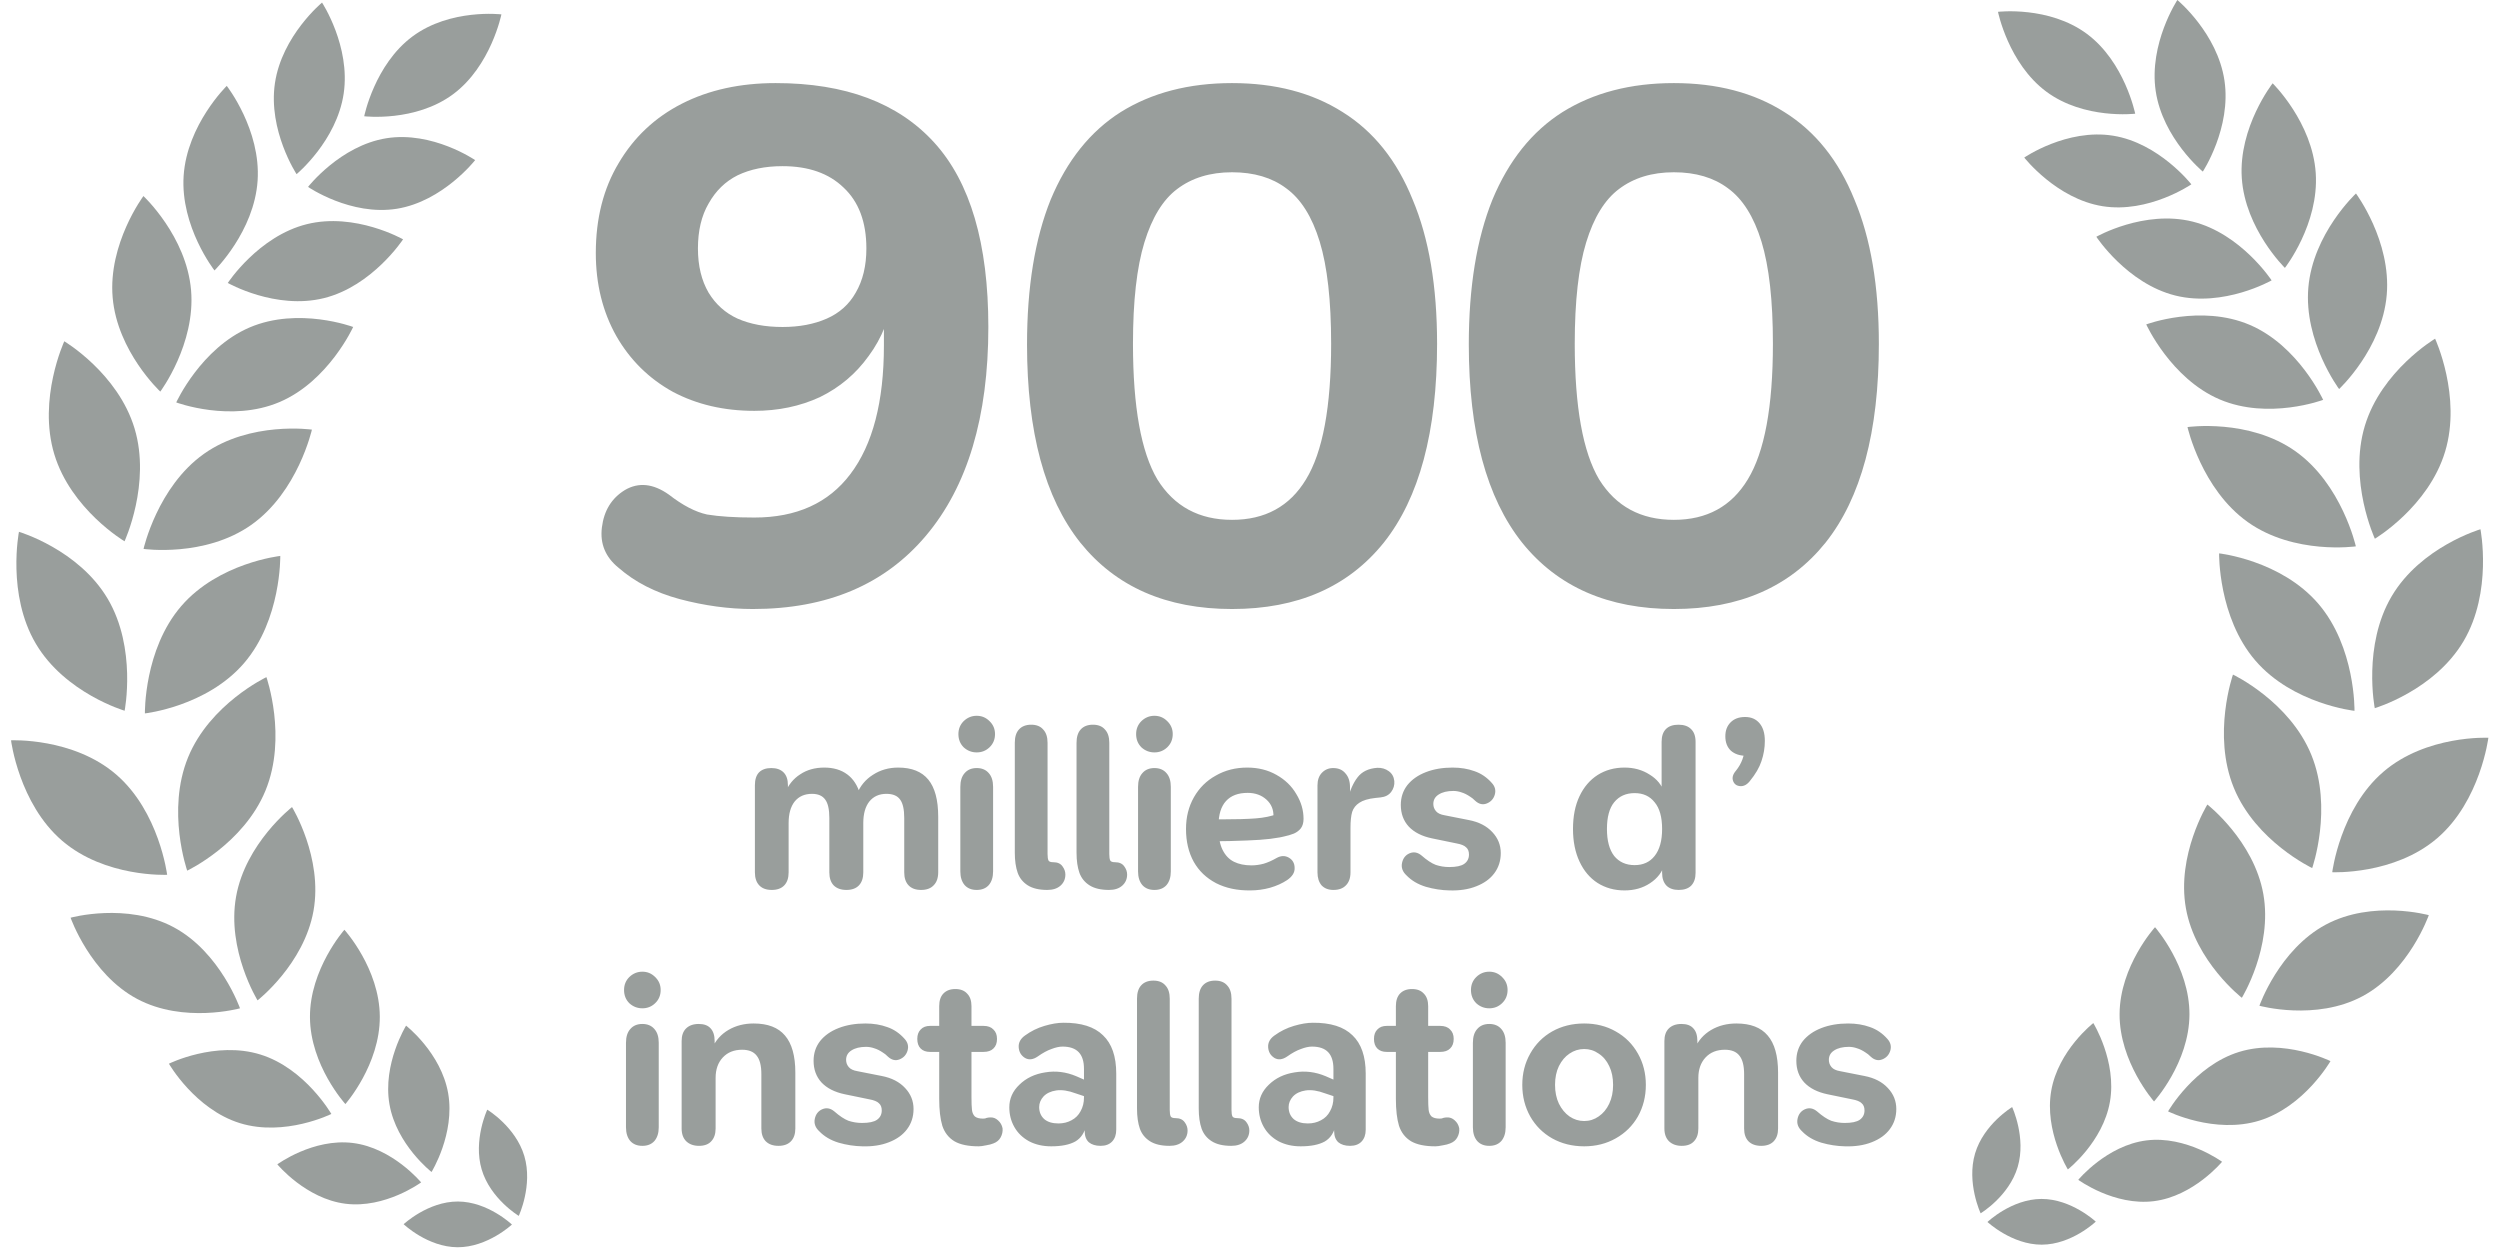 <svg width="127" height="64" viewBox="0 0 127 64" fill="none" xmlns="http://www.w3.org/2000/svg">
<path d="M20.955 1.851C19.03 3.28 18.502 5.906 18.502 5.906C18.502 5.906 21.093 6.215 23.018 4.786C24.942 3.357 25.471 0.731 25.471 0.731C25.471 0.731 22.879 0.422 20.955 1.851Z" fill="#343E3B" fill-opacity="0.5"/>
<path d="M16.359 0.131C16.359 0.131 14.324 1.816 13.967 4.223C13.61 6.63 15.066 8.847 15.066 8.847C15.066 8.847 17.102 7.162 17.459 4.755C17.816 2.348 16.359 0.131 16.359 0.131Z" fill="#343E3B" fill-opacity="0.5"/>
<path d="M19.627 7.023C17.283 7.399 15.649 9.495 15.649 9.495C15.649 9.495 17.815 10.981 20.159 10.605C22.503 10.229 24.137 8.134 24.137 8.134C24.137 8.134 21.971 6.648 19.627 7.023Z" fill="#343E3B" fill-opacity="0.5"/>
<path d="M11.519 4.363C11.519 4.363 9.501 6.338 9.329 8.928C9.157 11.517 10.896 13.739 10.896 13.739C10.896 13.739 12.914 11.764 13.087 9.175C13.258 6.586 11.519 4.363 11.519 4.363Z" fill="#343E3B" fill-opacity="0.5"/>
<path d="M15.587 11.388C13.128 11.999 11.572 14.374 11.572 14.374C11.572 14.374 14.002 15.756 16.46 15.144C18.919 14.532 20.476 12.158 20.476 12.158C20.476 12.158 18.046 10.776 15.587 11.388Z" fill="#343E3B" fill-opacity="0.5"/>
<path d="M9.706 14.738C9.469 11.995 7.286 9.96 7.286 9.96C7.286 9.96 5.486 12.373 5.723 15.116C5.96 17.858 8.143 19.893 8.143 19.893C8.143 19.893 9.943 17.48 9.706 14.738Z" fill="#343E3B" fill-opacity="0.5"/>
<path d="M12.686 16.632C10.204 17.691 8.953 20.443 8.953 20.443C8.953 20.443 11.727 21.48 14.208 20.421C16.69 19.363 17.941 16.61 17.941 16.61C17.941 16.61 15.168 15.574 12.686 16.632Z" fill="#343E3B" fill-opacity="0.5"/>
<path d="M8.819 47.101C6.442 45.83 3.586 46.62 3.586 46.62C3.586 46.62 4.584 49.471 6.96 50.742C9.336 52.013 12.192 51.222 12.192 51.222C12.192 51.222 11.194 48.371 8.819 47.101Z" fill="#343E3B" fill-opacity="0.5"/>
<path d="M11.993 45.547C11.509 48.259 13.084 50.819 13.084 50.819C13.084 50.819 15.442 48.982 15.926 46.271C16.41 43.56 14.835 41 14.835 41C14.835 41 12.477 42.836 11.993 45.547Z" fill="#343E3B" fill-opacity="0.5"/>
<path d="M13.225 53.569C10.947 52.864 8.581 54.036 8.581 54.036C8.581 54.036 9.91 56.352 12.188 57.056C14.467 57.761 16.832 56.589 16.832 56.589C16.832 56.589 15.503 54.273 13.225 53.569Z" fill="#343E3B" fill-opacity="0.5"/>
<path d="M15.746 51.677C15.759 54.122 17.545 56.086 17.545 56.086C17.545 56.086 19.308 54.086 19.294 51.642C19.281 49.197 17.495 47.232 17.495 47.232C17.495 47.232 15.732 49.232 15.746 51.677Z" fill="#343E3B" fill-opacity="0.5"/>
<path d="M17.93 58.064C15.913 57.81 14.088 59.148 14.088 59.148C14.088 59.148 15.534 60.897 17.551 61.15C19.568 61.404 21.393 60.066 21.393 60.066C21.393 60.066 19.948 58.317 17.93 58.064Z" fill="#343E3B" fill-opacity="0.5"/>
<path d="M19.785 56.099C20.142 58.151 21.922 59.537 21.922 59.537C21.922 59.537 23.124 57.594 22.767 55.541C22.41 53.488 20.629 52.103 20.629 52.103C20.629 52.103 19.428 54.046 19.785 56.099Z" fill="#343E3B" fill-opacity="0.5"/>
<path d="M23.263 61.037C21.744 61.032 20.505 62.19 20.505 62.19C20.505 62.19 21.728 63.355 23.247 63.36C24.766 63.365 26.006 62.207 26.006 62.207C26.006 62.207 24.782 61.042 23.263 61.037Z" fill="#343E3B" fill-opacity="0.5"/>
<path d="M24.47 59.411C24.912 60.901 26.353 61.767 26.353 61.767C26.353 61.767 27.078 60.217 26.636 58.727C26.194 57.237 24.753 56.371 24.753 56.371C24.753 56.371 24.028 57.921 24.47 59.411Z" fill="#343E3B" fill-opacity="0.5"/>
<path d="M3.266 17.337C3.266 17.337 1.912 20.265 2.757 23.072C3.602 25.878 6.326 27.498 6.326 27.498C6.326 27.498 7.68 24.569 6.835 21.763C5.99 18.957 3.266 17.337 3.266 17.337Z" fill="#343E3B" fill-opacity="0.5"/>
<path d="M10.361 23.054C7.999 24.728 7.292 27.885 7.292 27.885C7.292 27.885 10.415 28.33 12.776 26.656C15.138 24.983 15.845 21.825 15.845 21.825C15.845 21.825 12.722 21.381 10.361 23.054Z" fill="#343E3B" fill-opacity="0.5"/>
<path d="M0.963 27.016C0.963 27.016 0.338 30.191 1.821 32.701C3.303 35.211 6.331 36.105 6.331 36.105C6.331 36.105 6.955 32.93 5.473 30.42C3.99 27.91 0.963 27.016 0.963 27.016Z" fill="#343E3B" fill-opacity="0.5"/>
<path d="M14.238 28.242C14.238 28.242 11.101 28.587 9.202 30.796C7.303 33.005 7.361 36.241 7.361 36.241C7.361 36.241 10.498 35.896 12.398 33.687C14.296 31.478 14.238 28.242 14.238 28.242Z" fill="#343E3B" fill-opacity="0.5"/>
<path d="M0.56 37.608C0.56 37.608 0.96 40.817 3.15 42.704C5.34 44.59 8.491 44.44 8.491 44.44C8.491 44.44 8.091 41.23 5.901 39.344C3.711 37.458 0.56 37.608 0.56 37.608Z" fill="#343E3B" fill-opacity="0.5"/>
<path d="M13.534 34.399C13.534 34.399 10.666 35.758 9.555 38.472C8.444 41.187 9.51 44.229 9.51 44.229C9.51 44.229 12.378 42.87 13.489 40.156C14.6 37.441 13.534 34.399 13.534 34.399Z" fill="#343E3B" fill-opacity="0.5"/>
<path d="M106.015 1.721C107.939 3.15 108.468 5.776 108.468 5.776C108.468 5.776 105.876 6.084 103.952 4.655C102.027 3.226 101.498 0.601 101.498 0.601C101.498 0.601 104.09 0.292 106.015 1.721Z" fill="#343E3B" fill-opacity="0.5"/>
<path d="M110.61 0C110.61 0 112.646 1.685 113.003 4.093C113.36 6.5 111.903 8.717 111.903 8.717C111.903 8.717 109.867 7.032 109.51 4.625C109.154 2.217 110.61 0 110.61 0Z" fill="#343E3B" fill-opacity="0.5"/>
<path d="M107.342 6.893C109.686 7.268 111.32 9.364 111.32 9.364C111.32 9.364 109.154 10.851 106.81 10.475C104.466 10.099 102.832 8.004 102.832 8.004C102.832 8.004 104.998 6.517 107.342 6.893Z" fill="#343E3B" fill-opacity="0.5"/>
<path d="M115.45 4.232C115.45 4.232 117.468 6.208 117.64 8.797C117.812 11.386 116.073 13.609 116.073 13.609C116.073 13.609 114.055 11.634 113.883 9.045C113.711 6.456 115.45 4.232 115.45 4.232Z" fill="#343E3B" fill-opacity="0.5"/>
<path d="M111.383 11.257C113.842 11.869 115.398 14.243 115.398 14.243C115.398 14.243 112.968 15.625 110.509 15.014C108.05 14.402 106.494 12.028 106.494 12.028C106.494 12.028 108.924 10.645 111.383 11.257Z" fill="#343E3B" fill-opacity="0.5"/>
<path d="M117.264 14.607C117.5 11.864 119.683 9.83 119.683 9.83C119.683 9.83 121.483 12.242 121.246 14.985C121.01 17.728 118.826 19.763 118.826 19.763C118.826 19.763 117.027 17.35 117.264 14.607Z" fill="#343E3B" fill-opacity="0.5"/>
<path d="M114.283 16.502C116.765 17.56 118.016 20.313 118.016 20.313C118.016 20.313 115.243 21.349 112.761 20.291C110.279 19.232 109.029 16.48 109.029 16.48C109.029 16.48 111.801 15.444 114.283 16.502Z" fill="#343E3B" fill-opacity="0.5"/>
<path d="M118.151 46.97C120.527 45.7 123.383 46.49 123.383 46.49C123.383 46.49 122.386 49.34 120.01 50.611C117.633 51.882 114.778 51.092 114.778 51.092C114.778 51.092 115.775 48.241 118.151 46.97Z" fill="#343E3B" fill-opacity="0.5"/>
<path d="M114.977 45.417C115.46 48.128 113.886 50.688 113.886 50.688C113.886 50.688 111.527 48.852 111.044 46.141C110.56 43.429 112.134 40.87 112.134 40.87C112.134 40.87 114.493 42.705 114.977 45.417Z" fill="#343E3B" fill-opacity="0.5"/>
<path d="M113.745 53.438C116.023 52.733 118.388 53.905 118.388 53.905C118.388 53.905 117.06 56.221 114.781 56.926C112.503 57.63 110.138 56.458 110.138 56.458C110.138 56.458 111.466 54.143 113.745 53.438Z" fill="#343E3B" fill-opacity="0.5"/>
<path d="M111.224 51.546C111.21 53.991 109.424 55.955 109.424 55.955C109.424 55.955 107.661 53.956 107.675 51.511C107.689 49.066 109.475 47.102 109.475 47.102C109.475 47.102 111.238 49.102 111.224 51.546Z" fill="#343E3B" fill-opacity="0.5"/>
<path d="M109.039 57.933C111.056 57.68 112.881 59.018 112.881 59.018C112.881 59.018 111.436 60.766 109.419 61.019C107.401 61.273 105.576 59.935 105.576 59.935C105.576 59.935 107.022 58.187 109.039 57.933Z" fill="#343E3B" fill-opacity="0.5"/>
<path d="M107.185 55.968C106.828 58.021 105.047 59.407 105.047 59.407C105.047 59.407 103.845 57.463 104.203 55.41C104.56 53.357 106.34 51.972 106.34 51.972C106.34 51.972 107.542 53.915 107.185 55.968Z" fill="#343E3B" fill-opacity="0.5"/>
<path d="M103.706 60.906C105.225 60.901 106.465 62.059 106.465 62.059C106.465 62.059 105.241 63.225 103.722 63.229C102.203 63.234 100.964 62.077 100.964 62.077C100.964 62.077 102.187 60.911 103.706 60.906Z" fill="#343E3B" fill-opacity="0.5"/>
<path d="M102.499 59.281C102.057 60.771 100.616 61.636 100.616 61.636C100.616 61.636 99.892 60.086 100.334 58.596C100.776 57.106 102.217 56.24 102.217 56.24C102.217 56.24 102.941 57.791 102.499 59.281Z" fill="#343E3B" fill-opacity="0.5"/>
<path d="M123.703 17.206C123.703 17.206 125.058 20.135 124.212 22.941C123.367 25.747 120.643 27.368 120.643 27.368C120.643 27.368 119.289 24.439 120.134 21.633C120.979 18.826 123.703 17.206 123.703 17.206Z" fill="#343E3B" fill-opacity="0.5"/>
<path d="M116.609 22.924C118.97 24.598 119.677 27.755 119.677 27.755C119.677 27.755 116.555 28.199 114.193 26.526C111.831 24.852 111.125 21.695 111.125 21.695C111.125 21.695 114.247 21.25 116.609 22.924Z" fill="#343E3B" fill-opacity="0.5"/>
<path d="M126.007 26.886C126.007 26.886 126.631 30.061 125.149 32.571C123.666 35.081 120.638 35.975 120.638 35.975C120.638 35.975 120.014 32.799 121.497 30.29C122.979 27.779 126.007 26.886 126.007 26.886Z" fill="#343E3B" fill-opacity="0.5"/>
<path d="M112.731 28.111C112.731 28.111 115.868 28.456 117.767 30.665C119.667 32.874 119.608 36.11 119.608 36.11C119.608 36.11 116.471 35.765 114.572 33.556C112.673 31.347 112.731 28.111 112.731 28.111Z" fill="#343E3B" fill-opacity="0.5"/>
<path d="M126.409 37.478C126.409 37.478 126.009 40.687 123.819 42.573C121.629 44.46 118.478 44.309 118.478 44.309C118.478 44.309 118.878 41.1 121.068 39.214C123.258 37.327 126.409 37.478 126.409 37.478Z" fill="#343E3B" fill-opacity="0.5"/>
<path d="M113.435 34.269C113.435 34.269 116.303 35.628 117.414 38.342C118.525 41.057 117.459 44.098 117.459 44.098C117.459 44.098 114.591 42.74 113.48 40.025C112.369 37.311 113.435 34.269 113.435 34.269Z" fill="#343E3B" fill-opacity="0.5"/>
<path d="M38.243 30.938C37.03 30.938 35.791 30.77 34.526 30.434C33.287 30.099 32.254 29.57 31.428 28.847C30.757 28.305 30.473 27.621 30.576 26.795C30.68 25.943 31.067 25.311 31.738 24.898C32.435 24.485 33.184 24.562 33.984 25.13C34.681 25.672 35.326 26.008 35.92 26.137C36.539 26.24 37.34 26.291 38.321 26.291C40.463 26.291 42.089 25.556 43.199 24.084C44.335 22.587 44.903 20.406 44.903 17.541V14.869H45.406C45.226 16.108 44.8 17.179 44.129 18.083C43.483 18.986 42.657 19.683 41.65 20.174C40.644 20.638 39.534 20.871 38.321 20.871C36.772 20.871 35.391 20.548 34.178 19.903C32.964 19.232 32.009 18.289 31.312 17.076C30.615 15.837 30.267 14.43 30.267 12.856C30.267 11.1 30.654 9.577 31.428 8.287C32.203 6.97 33.274 5.963 34.642 5.266C36.01 4.569 37.598 4.221 39.405 4.221C42.941 4.221 45.626 5.228 47.458 7.241C49.291 9.255 50.208 12.378 50.208 16.611C50.208 21.18 49.149 24.717 47.032 27.221C44.942 29.699 42.012 30.938 38.243 30.938ZM39.753 16.611C40.605 16.611 41.354 16.469 41.999 16.186C42.644 15.902 43.135 15.463 43.47 14.869C43.832 14.249 44.012 13.501 44.012 12.623C44.012 11.281 43.625 10.248 42.851 9.526C42.102 8.803 41.07 8.441 39.753 8.441C38.876 8.441 38.114 8.596 37.469 8.906C36.849 9.216 36.359 9.693 35.997 10.339C35.636 10.958 35.455 11.72 35.455 12.623C35.455 13.501 35.636 14.249 35.997 14.869C36.359 15.463 36.849 15.902 37.469 16.186C38.114 16.469 38.876 16.611 39.753 16.611ZM62.588 30.938C59.258 30.938 56.69 29.815 54.883 27.569C53.076 25.298 52.173 21.942 52.173 17.502C52.173 14.585 52.573 12.133 53.373 10.145C54.199 8.158 55.386 6.673 56.935 5.692C58.51 4.711 60.394 4.221 62.588 4.221C64.782 4.221 66.654 4.711 68.203 5.692C69.777 6.673 70.965 8.158 71.765 10.145C72.591 12.107 73.004 14.546 73.004 17.463C73.004 21.929 72.1 25.298 70.294 27.569C68.487 29.815 65.918 30.938 62.588 30.938ZM62.588 26.408C64.266 26.408 65.518 25.724 66.344 24.355C67.196 22.962 67.622 20.664 67.622 17.463C67.622 15.269 67.428 13.54 67.041 12.275C66.654 11.01 66.086 10.106 65.337 9.564C64.615 9.022 63.698 8.751 62.588 8.751C61.478 8.751 60.549 9.035 59.8 9.603C59.078 10.145 58.523 11.049 58.136 12.313C57.748 13.578 57.555 15.295 57.555 17.463C57.555 20.664 57.968 22.962 58.794 24.355C59.646 25.724 60.91 26.408 62.588 26.408ZM85.031 30.938C81.701 30.938 79.132 29.815 77.326 27.569C75.519 25.298 74.615 21.942 74.615 17.502C74.615 14.585 75.015 12.133 75.815 10.145C76.641 8.158 77.829 6.673 79.378 5.692C80.952 4.711 82.837 4.221 85.031 4.221C87.225 4.221 89.096 4.711 90.645 5.692C92.22 6.673 93.407 8.158 94.207 10.145C95.033 12.107 95.446 14.546 95.446 17.463C95.446 21.929 94.543 25.298 92.736 27.569C90.929 29.815 88.361 30.938 85.031 30.938ZM85.031 26.408C86.709 26.408 87.961 25.724 88.787 24.355C89.638 22.962 90.064 20.664 90.064 17.463C90.064 15.269 89.871 13.54 89.484 12.275C89.096 11.01 88.528 10.106 87.78 9.564C87.057 9.022 86.141 8.751 85.031 8.751C83.921 8.751 82.992 9.035 82.243 9.603C81.52 10.145 80.965 11.049 80.578 12.313C80.191 13.578 79.997 15.295 79.997 17.463C79.997 20.664 80.41 22.962 81.236 24.355C82.088 25.724 83.353 26.408 85.031 26.408Z" fill="#343E3B" fill-opacity="0.5"/>
<path d="M39.206 45.209C38.929 45.209 38.717 45.131 38.57 44.976C38.423 44.821 38.349 44.601 38.349 44.315V39.886C38.349 39.601 38.419 39.384 38.557 39.238C38.704 39.091 38.912 39.017 39.181 39.017C39.451 39.017 39.659 39.091 39.806 39.238C39.952 39.384 40.026 39.601 40.026 39.886V40.706L39.891 40.265C40.054 39.866 40.307 39.556 40.65 39.336C40.992 39.107 41.4 38.993 41.873 38.993C42.338 38.993 42.726 39.107 43.036 39.336C43.346 39.564 43.566 39.902 43.696 40.351H43.525C43.696 39.927 43.97 39.596 44.345 39.36C44.72 39.115 45.148 38.993 45.63 38.993C46.315 38.993 46.825 39.197 47.159 39.605C47.493 40.013 47.661 40.641 47.661 41.489V44.315C47.661 44.601 47.583 44.821 47.428 44.976C47.281 45.131 47.069 45.209 46.792 45.209C46.514 45.209 46.303 45.131 46.156 44.976C46.009 44.821 45.935 44.601 45.935 44.315V41.55C45.935 41.118 45.866 40.808 45.727 40.62C45.589 40.424 45.356 40.327 45.03 40.327C44.663 40.327 44.373 40.457 44.161 40.718C43.957 40.979 43.855 41.342 43.855 41.807V44.315C43.855 44.601 43.782 44.821 43.635 44.976C43.488 45.131 43.276 45.209 42.999 45.209C42.722 45.209 42.505 45.131 42.35 44.976C42.204 44.821 42.13 44.601 42.13 44.315V41.55C42.13 41.118 42.061 40.808 41.922 40.62C41.783 40.424 41.559 40.327 41.249 40.327C40.874 40.327 40.58 40.457 40.368 40.718C40.164 40.979 40.062 41.342 40.062 41.807V44.315C40.062 44.601 39.989 44.821 39.842 44.976C39.695 45.131 39.483 45.209 39.206 45.209ZM49.617 45.209C49.356 45.209 49.152 45.127 49.005 44.964C48.858 44.792 48.785 44.56 48.785 44.266V39.972C48.785 39.67 48.858 39.438 49.005 39.274C49.152 39.103 49.356 39.017 49.617 39.017C49.878 39.017 50.082 39.103 50.229 39.274C50.376 39.438 50.449 39.67 50.449 39.972V44.266C50.449 44.56 50.376 44.792 50.229 44.964C50.082 45.127 49.878 45.209 49.617 45.209ZM49.617 38.222C49.364 38.222 49.144 38.136 48.956 37.965C48.777 37.786 48.687 37.561 48.687 37.292C48.687 37.031 48.777 36.811 48.956 36.632C49.144 36.452 49.364 36.362 49.617 36.362C49.87 36.362 50.086 36.452 50.266 36.632C50.453 36.811 50.547 37.031 50.547 37.292C50.547 37.561 50.453 37.786 50.266 37.965C50.086 38.136 49.87 38.222 49.617 38.222ZM54.121 44.425C54.121 44.654 54.04 44.841 53.877 44.988C53.713 45.135 53.489 45.209 53.203 45.209C52.788 45.209 52.457 45.131 52.212 44.976C51.968 44.821 51.796 44.609 51.699 44.34C51.601 44.062 51.552 43.72 51.552 43.312V37.733C51.552 37.439 51.621 37.215 51.76 37.06C51.907 36.897 52.115 36.815 52.384 36.815C52.653 36.815 52.857 36.897 52.995 37.06C53.142 37.215 53.216 37.439 53.216 37.733V43.312V43.385C53.216 43.54 53.232 43.651 53.265 43.716C53.297 43.773 53.379 43.801 53.509 43.801C53.721 43.801 53.877 43.871 53.974 44.009C54.072 44.14 54.121 44.279 54.121 44.425ZM57.258 44.425C57.258 44.654 57.176 44.841 57.013 44.988C56.85 45.135 56.626 45.209 56.34 45.209C55.924 45.209 55.594 45.131 55.349 44.976C55.105 44.821 54.933 44.609 54.835 44.34C54.737 44.062 54.688 43.72 54.688 43.312V37.733C54.688 37.439 54.758 37.215 54.897 37.06C55.043 36.897 55.251 36.815 55.52 36.815C55.79 36.815 55.994 36.897 56.132 37.06C56.279 37.215 56.352 37.439 56.352 37.733V43.312V43.385C56.352 43.54 56.369 43.651 56.401 43.716C56.434 43.773 56.516 43.801 56.646 43.801C56.858 43.801 57.013 43.871 57.111 44.009C57.209 44.14 57.258 44.279 57.258 44.425ZM58.645 45.209C58.384 45.209 58.18 45.127 58.033 44.964C57.886 44.792 57.813 44.56 57.813 44.266V39.972C57.813 39.67 57.886 39.438 58.033 39.274C58.18 39.103 58.384 39.017 58.645 39.017C58.906 39.017 59.11 39.103 59.257 39.274C59.404 39.438 59.477 39.67 59.477 39.972V44.266C59.477 44.56 59.404 44.792 59.257 44.964C59.11 45.127 58.906 45.209 58.645 45.209ZM58.645 38.222C58.392 38.222 58.172 38.136 57.984 37.965C57.805 37.786 57.715 37.561 57.715 37.292C57.715 37.031 57.805 36.811 57.984 36.632C58.172 36.452 58.392 36.362 58.645 36.362C58.898 36.362 59.114 36.452 59.294 36.632C59.481 36.811 59.575 37.031 59.575 37.292C59.575 37.561 59.481 37.786 59.294 37.965C59.114 38.136 58.898 38.222 58.645 38.222ZM63.516 45.233C62.855 45.241 62.276 45.119 61.779 44.866C61.281 44.605 60.902 44.242 60.641 43.777C60.38 43.304 60.249 42.749 60.249 42.113C60.249 41.509 60.384 40.971 60.653 40.498C60.922 40.025 61.293 39.658 61.767 39.397C62.24 39.127 62.77 38.993 63.357 38.993C63.912 38.993 64.405 39.115 64.838 39.36C65.278 39.605 65.617 39.931 65.853 40.339C66.098 40.739 66.22 41.159 66.22 41.599C66.22 41.795 66.175 41.954 66.085 42.076C65.996 42.19 65.877 42.28 65.731 42.345C65.592 42.403 65.409 42.456 65.18 42.505L65.009 42.541C64.699 42.598 64.36 42.639 63.993 42.663C63.626 42.688 63.125 42.708 62.488 42.725C62.227 42.725 61.95 42.729 61.656 42.737L61.693 41.623H62.072C62.79 41.623 63.361 41.607 63.785 41.575C64.218 41.542 64.589 41.465 64.899 41.342L64.691 41.501C64.707 41.142 64.589 40.849 64.336 40.62C64.083 40.392 63.765 40.278 63.382 40.278C62.9 40.278 62.533 40.416 62.28 40.694C62.028 40.971 61.901 41.383 61.901 41.929V42.089C61.901 42.537 61.97 42.9 62.109 43.177C62.248 43.455 62.439 43.655 62.684 43.777C62.929 43.899 63.227 43.961 63.577 43.961C63.781 43.961 63.989 43.932 64.201 43.875C64.413 43.81 64.626 43.716 64.838 43.593C65.066 43.463 65.278 43.455 65.474 43.569C65.669 43.683 65.767 43.858 65.767 44.095C65.776 44.324 65.649 44.527 65.388 44.707C65.143 44.87 64.854 45.001 64.519 45.098C64.193 45.188 63.859 45.233 63.516 45.233ZM67.736 45.209C67.483 45.209 67.283 45.131 67.136 44.976C66.998 44.813 66.928 44.593 66.928 44.315V39.898C66.928 39.629 67.002 39.417 67.148 39.262C67.303 39.099 67.495 39.017 67.724 39.017C67.993 39.017 68.201 39.107 68.348 39.287C68.502 39.458 68.58 39.69 68.58 39.984V40.669H68.445C68.568 40.172 68.739 39.78 68.959 39.495C69.18 39.201 69.514 39.038 69.963 39.005C70.191 38.997 70.387 39.054 70.55 39.176C70.713 39.291 70.807 39.458 70.831 39.678C70.848 39.882 70.795 40.066 70.672 40.229C70.55 40.392 70.366 40.486 70.122 40.51L69.877 40.535C69.51 40.575 69.237 40.657 69.057 40.779C68.878 40.894 68.755 41.048 68.69 41.244C68.633 41.44 68.605 41.709 68.605 42.052V44.315C68.605 44.601 68.527 44.821 68.372 44.976C68.225 45.131 68.013 45.209 67.736 45.209ZM73.633 45.233C73.233 45.225 72.834 45.164 72.434 45.049C72.034 44.927 71.708 44.735 71.455 44.474C71.251 44.287 71.174 44.075 71.223 43.838C71.272 43.602 71.398 43.438 71.602 43.349C71.814 43.259 72.018 43.296 72.214 43.459C72.483 43.695 72.724 43.854 72.936 43.936C73.156 44.009 73.384 44.046 73.621 44.046C73.972 44.046 74.224 43.993 74.379 43.887C74.542 43.773 74.624 43.614 74.624 43.41C74.624 43.247 74.575 43.124 74.477 43.043C74.388 42.953 74.228 42.888 74 42.847L72.752 42.59C72.238 42.484 71.843 42.284 71.565 41.991C71.296 41.697 71.161 41.33 71.161 40.889C71.161 40.506 71.272 40.172 71.492 39.886C71.72 39.601 72.034 39.38 72.434 39.225C72.834 39.07 73.286 38.993 73.792 38.993C74.2 38.993 74.571 39.054 74.905 39.176C75.24 39.291 75.534 39.49 75.786 39.776C75.95 39.955 75.999 40.155 75.933 40.376C75.868 40.588 75.733 40.734 75.529 40.816C75.326 40.898 75.13 40.853 74.942 40.681C74.844 40.584 74.759 40.514 74.685 40.473C74.53 40.367 74.383 40.294 74.245 40.253C74.106 40.204 73.967 40.18 73.829 40.18C73.519 40.18 73.27 40.241 73.082 40.363C72.903 40.477 72.813 40.636 72.813 40.84C72.813 40.979 72.858 41.102 72.948 41.208C73.037 41.314 73.184 41.383 73.388 41.416L74.624 41.66C75.13 41.758 75.525 41.962 75.811 42.272C76.096 42.574 76.239 42.929 76.239 43.337C76.239 43.728 76.129 44.071 75.909 44.364C75.697 44.65 75.391 44.87 74.991 45.025C74.6 45.18 74.147 45.249 73.633 45.233ZM82.526 45.233C82.012 45.233 81.555 45.106 81.156 44.854C80.764 44.601 80.458 44.238 80.238 43.765C80.018 43.292 79.908 42.741 79.908 42.113C79.908 41.468 80.018 40.914 80.238 40.449C80.458 39.984 80.764 39.625 81.156 39.372C81.555 39.119 82.012 38.993 82.526 38.993C83.007 38.993 83.431 39.111 83.799 39.348C84.174 39.576 84.422 39.882 84.545 40.265H84.41V37.684C84.41 37.398 84.484 37.182 84.63 37.035C84.777 36.888 84.989 36.815 85.267 36.815C85.544 36.815 85.756 36.888 85.903 37.035C86.058 37.182 86.135 37.398 86.135 37.684V44.34C86.135 44.617 86.062 44.833 85.915 44.988C85.768 45.135 85.556 45.209 85.279 45.209C85.01 45.209 84.802 45.135 84.655 44.988C84.508 44.833 84.435 44.617 84.435 44.34V43.459L84.569 43.887C84.447 44.295 84.198 44.621 83.823 44.866C83.456 45.111 83.024 45.233 82.526 45.233ZM83.04 43.948C83.472 43.948 83.811 43.793 84.055 43.483C84.308 43.165 84.435 42.708 84.435 42.113C84.435 41.509 84.308 41.057 84.055 40.755C83.811 40.445 83.472 40.29 83.04 40.29C82.6 40.29 82.253 40.445 82 40.755C81.755 41.057 81.633 41.509 81.633 42.113C81.633 42.708 81.755 43.165 82 43.483C82.253 43.793 82.6 43.948 83.04 43.948ZM88.883 39.69C88.737 39.87 88.573 39.951 88.394 39.935C88.214 39.919 88.096 39.829 88.039 39.666C87.982 39.503 88.031 39.331 88.186 39.152C88.48 38.785 88.626 38.381 88.626 37.941L88.7 38.393C88.382 38.393 88.125 38.308 87.929 38.136C87.741 37.957 87.647 37.712 87.647 37.402C87.647 37.109 87.737 36.872 87.917 36.693C88.096 36.513 88.341 36.423 88.651 36.423C88.961 36.423 89.206 36.529 89.385 36.742C89.564 36.954 89.654 37.251 89.654 37.635C89.654 37.986 89.597 38.328 89.483 38.663C89.377 38.989 89.177 39.331 88.883 39.69ZM32.632 58.209C32.371 58.209 32.167 58.127 32.02 57.964C31.873 57.792 31.8 57.56 31.8 57.266V52.972C31.8 52.67 31.873 52.438 32.02 52.274C32.167 52.103 32.371 52.017 32.632 52.017C32.893 52.017 33.097 52.103 33.243 52.274C33.39 52.438 33.464 52.67 33.464 52.972V57.266C33.464 57.56 33.39 57.792 33.243 57.964C33.097 58.127 32.893 58.209 32.632 58.209ZM32.632 51.222C32.379 51.222 32.159 51.136 31.971 50.965C31.791 50.786 31.702 50.561 31.702 50.292C31.702 50.031 31.791 49.811 31.971 49.632C32.159 49.452 32.379 49.362 32.632 49.362C32.885 49.362 33.101 49.452 33.28 49.632C33.468 49.811 33.562 50.031 33.562 50.292C33.562 50.561 33.468 50.786 33.28 50.965C33.101 51.136 32.885 51.222 32.632 51.222ZM35.508 58.209C35.239 58.209 35.023 58.131 34.86 57.976C34.705 57.821 34.627 57.605 34.627 57.328V52.886C34.627 52.609 34.701 52.397 34.848 52.25C35.003 52.095 35.219 52.017 35.496 52.017C35.765 52.017 35.965 52.091 36.096 52.238C36.234 52.384 36.304 52.601 36.304 52.886V53.632L36.169 53.265C36.349 52.858 36.626 52.544 37.001 52.323C37.376 52.103 37.805 51.993 38.286 51.993C39.004 51.993 39.534 52.197 39.877 52.605C40.227 53.013 40.403 53.641 40.403 54.489V57.328C40.403 57.605 40.329 57.821 40.182 57.976C40.035 58.131 39.823 58.209 39.546 58.209C39.269 58.209 39.053 58.131 38.898 57.976C38.751 57.821 38.677 57.605 38.677 57.328V54.562C38.677 54.13 38.596 53.816 38.433 53.62C38.278 53.424 38.033 53.327 37.699 53.327C37.291 53.327 36.964 53.457 36.72 53.718C36.475 53.979 36.353 54.326 36.353 54.758V57.328C36.353 57.605 36.279 57.821 36.132 57.976C35.994 58.131 35.786 58.209 35.508 58.209ZM43.802 58.233C43.402 58.225 43.002 58.164 42.603 58.049C42.203 57.927 41.877 57.735 41.624 57.474C41.42 57.287 41.343 57.075 41.391 56.838C41.44 56.602 41.567 56.438 41.771 56.349C41.983 56.259 42.187 56.296 42.383 56.459C42.652 56.695 42.892 56.854 43.104 56.936C43.325 57.009 43.553 57.046 43.79 57.046C44.14 57.046 44.393 56.993 44.548 56.887C44.711 56.773 44.793 56.614 44.793 56.41C44.793 56.247 44.744 56.124 44.646 56.043C44.556 55.953 44.397 55.888 44.169 55.847L42.921 55.59C42.407 55.484 42.011 55.284 41.734 54.991C41.465 54.697 41.33 54.33 41.33 53.889C41.33 53.506 41.44 53.172 41.661 52.886C41.889 52.601 42.203 52.38 42.603 52.225C43.002 52.07 43.455 51.993 43.961 51.993C44.369 51.993 44.74 52.054 45.074 52.176C45.409 52.291 45.702 52.49 45.955 52.776C46.118 52.955 46.167 53.155 46.102 53.376C46.037 53.588 45.902 53.734 45.698 53.816C45.494 53.898 45.299 53.853 45.111 53.681C45.013 53.584 44.928 53.514 44.854 53.473C44.699 53.367 44.552 53.294 44.414 53.253C44.275 53.204 44.136 53.18 43.998 53.18C43.688 53.18 43.439 53.241 43.251 53.363C43.072 53.477 42.982 53.636 42.982 53.84C42.982 53.979 43.027 54.102 43.117 54.208C43.206 54.314 43.353 54.383 43.557 54.416L44.793 54.66C45.299 54.758 45.694 54.962 45.98 55.272C46.265 55.574 46.408 55.929 46.408 56.337C46.408 56.728 46.298 57.071 46.078 57.364C45.865 57.65 45.56 57.87 45.16 58.025C44.768 58.18 44.316 58.249 43.802 58.233ZM49.718 58.233C49.188 58.233 48.776 58.147 48.483 57.976C48.189 57.797 47.985 57.535 47.871 57.193C47.765 56.842 47.712 56.385 47.712 55.823V53.437H47.247C47.043 53.437 46.884 53.38 46.77 53.265C46.656 53.151 46.598 52.988 46.598 52.776C46.598 52.572 46.656 52.413 46.77 52.299C46.884 52.176 47.043 52.115 47.247 52.115H47.712V51.112C47.712 50.835 47.781 50.623 47.92 50.476C48.067 50.321 48.27 50.243 48.532 50.243C48.793 50.243 48.992 50.321 49.131 50.476C49.278 50.623 49.351 50.835 49.351 51.112V52.115H49.963C50.183 52.115 50.35 52.176 50.465 52.299C50.587 52.413 50.648 52.572 50.648 52.776C50.648 52.988 50.587 53.151 50.465 53.265C50.35 53.38 50.183 53.437 49.963 53.437H49.351V55.725C49.351 56.026 49.359 56.247 49.376 56.385C49.392 56.524 49.441 56.634 49.523 56.716C49.612 56.789 49.751 56.826 49.939 56.826C50.02 56.826 50.081 56.814 50.122 56.789C50.187 56.773 50.249 56.765 50.306 56.765C50.453 56.757 50.583 56.806 50.697 56.911C50.82 57.018 50.897 57.152 50.93 57.315C50.946 57.478 50.913 57.633 50.832 57.78C50.758 57.919 50.636 58.021 50.465 58.086C50.367 58.127 50.24 58.16 50.085 58.184C49.931 58.217 49.808 58.233 49.718 58.233ZM53.402 58.233C52.978 58.233 52.602 58.147 52.276 57.976C51.95 57.797 51.701 57.556 51.53 57.254C51.358 56.952 51.273 56.618 51.273 56.251C51.273 55.81 51.444 55.427 51.787 55.101C52.129 54.766 52.566 54.558 53.096 54.477C53.626 54.387 54.152 54.452 54.674 54.672L55.262 54.929V55.749L54.638 55.541C54.27 55.403 53.944 55.354 53.659 55.394C53.381 55.435 53.165 55.537 53.01 55.7C52.863 55.863 52.79 56.043 52.79 56.239C52.79 56.491 52.876 56.695 53.047 56.85C53.218 56.997 53.459 57.071 53.769 57.071C54.014 57.071 54.234 57.018 54.43 56.911C54.633 56.806 54.788 56.651 54.895 56.447C55.009 56.243 55.066 56.014 55.066 55.761V54.293C55.066 53.918 54.976 53.636 54.797 53.449C54.617 53.261 54.344 53.167 53.977 53.167C53.814 53.167 53.626 53.208 53.414 53.29C53.202 53.363 52.969 53.49 52.717 53.669C52.48 53.832 52.264 53.857 52.068 53.743C51.872 53.62 51.766 53.441 51.75 53.204C51.734 52.968 51.84 52.768 52.068 52.605C52.37 52.384 52.7 52.221 53.059 52.115C53.418 52.009 53.736 51.956 54.014 51.956C54.919 51.948 55.592 52.16 56.032 52.592C56.481 53.017 56.705 53.665 56.705 54.538V57.389C56.705 57.642 56.636 57.841 56.497 57.988C56.359 58.135 56.163 58.209 55.91 58.209C55.657 58.209 55.457 58.147 55.31 58.025C55.172 57.894 55.102 57.707 55.102 57.462V57.071L55.188 57.12C55.107 57.527 54.919 57.817 54.625 57.988C54.332 58.151 53.924 58.233 53.402 58.233ZM60.329 57.425C60.329 57.654 60.247 57.841 60.084 57.988C59.921 58.135 59.697 58.209 59.411 58.209C58.995 58.209 58.665 58.131 58.42 57.976C58.175 57.821 58.004 57.609 57.906 57.34C57.809 57.062 57.76 56.72 57.76 56.312V50.733C57.76 50.439 57.829 50.215 57.968 50.06C58.114 49.897 58.322 49.815 58.592 49.815C58.861 49.815 59.065 49.897 59.203 50.06C59.35 50.215 59.423 50.439 59.423 50.733V56.312V56.385C59.423 56.54 59.44 56.651 59.472 56.716C59.505 56.773 59.587 56.801 59.717 56.801C59.929 56.801 60.084 56.871 60.182 57.009C60.28 57.14 60.329 57.279 60.329 57.425ZM63.466 57.425C63.466 57.654 63.384 57.841 63.221 57.988C63.058 58.135 62.834 58.209 62.548 58.209C62.132 58.209 61.802 58.131 61.557 57.976C61.312 57.821 61.141 57.609 61.043 57.34C60.945 57.062 60.896 56.72 60.896 56.312V50.733C60.896 50.439 60.966 50.215 61.104 50.06C61.251 49.897 61.459 49.815 61.728 49.815C61.997 49.815 62.201 49.897 62.34 50.06C62.487 50.215 62.56 50.439 62.56 50.733V56.312V56.385C62.56 56.54 62.577 56.651 62.609 56.716C62.642 56.773 62.723 56.801 62.854 56.801C63.066 56.801 63.221 56.871 63.319 57.009C63.417 57.14 63.466 57.279 63.466 57.425ZM66.074 58.233C65.65 58.233 65.275 58.147 64.948 57.976C64.622 57.797 64.373 57.556 64.202 57.254C64.031 56.952 63.945 56.618 63.945 56.251C63.945 55.81 64.116 55.427 64.459 55.101C64.802 54.766 65.238 54.558 65.768 54.477C66.298 54.387 66.825 54.452 67.347 54.672L67.934 54.929V55.749L67.31 55.541C66.943 55.403 66.617 55.354 66.331 55.394C66.054 55.435 65.838 55.537 65.683 55.7C65.536 55.863 65.462 56.043 65.462 56.239C65.462 56.491 65.548 56.695 65.719 56.85C65.891 56.997 66.131 57.071 66.441 57.071C66.686 57.071 66.906 57.018 67.102 56.911C67.306 56.806 67.461 56.651 67.567 56.447C67.681 56.243 67.738 56.014 67.738 55.761V54.293C67.738 53.918 67.648 53.636 67.469 53.449C67.289 53.261 67.016 53.167 66.649 53.167C66.486 53.167 66.298 53.208 66.086 53.29C65.874 53.363 65.642 53.49 65.389 53.669C65.152 53.832 64.936 53.857 64.74 53.743C64.545 53.62 64.439 53.441 64.422 53.204C64.406 52.968 64.512 52.768 64.74 52.605C65.042 52.384 65.373 52.221 65.731 52.115C66.09 52.009 66.409 51.956 66.686 51.956C67.591 51.948 68.264 52.16 68.705 52.592C69.153 53.017 69.378 53.665 69.378 54.538V57.389C69.378 57.642 69.308 57.841 69.17 57.988C69.031 58.135 68.835 58.209 68.582 58.209C68.329 58.209 68.13 58.147 67.983 58.025C67.844 57.894 67.775 57.707 67.775 57.462V57.071L67.86 57.12C67.779 57.527 67.591 57.817 67.298 57.988C67.004 58.151 66.596 58.233 66.074 58.233ZM72.918 58.233C72.388 58.233 71.976 58.147 71.682 57.976C71.388 57.797 71.184 57.535 71.07 57.193C70.964 56.842 70.911 56.385 70.911 55.823V53.437H70.446C70.242 53.437 70.083 53.38 69.969 53.265C69.855 53.151 69.798 52.988 69.798 52.776C69.798 52.572 69.855 52.413 69.969 52.299C70.083 52.176 70.242 52.115 70.446 52.115H70.911V51.112C70.911 50.835 70.981 50.623 71.119 50.476C71.266 50.321 71.47 50.243 71.731 50.243C71.992 50.243 72.192 50.321 72.331 50.476C72.477 50.623 72.551 50.835 72.551 51.112V52.115H73.162C73.383 52.115 73.55 52.176 73.664 52.299C73.787 52.413 73.848 52.572 73.848 52.776C73.848 52.988 73.787 53.151 73.664 53.265C73.55 53.38 73.383 53.437 73.162 53.437H72.551V55.725C72.551 56.026 72.559 56.247 72.575 56.385C72.591 56.524 72.641 56.634 72.722 56.716C72.812 56.789 72.95 56.826 73.138 56.826C73.22 56.826 73.281 56.814 73.322 56.789C73.387 56.773 73.448 56.765 73.505 56.765C73.652 56.757 73.782 56.806 73.897 56.911C74.019 57.018 74.097 57.152 74.129 57.315C74.145 57.478 74.113 57.633 74.031 57.78C73.958 57.919 73.835 58.021 73.664 58.086C73.566 58.127 73.44 58.16 73.285 58.184C73.13 58.217 73.007 58.233 72.918 58.233ZM75.655 58.209C75.394 58.209 75.19 58.127 75.043 57.964C74.896 57.792 74.823 57.56 74.823 57.266V52.972C74.823 52.67 74.896 52.438 75.043 52.274C75.19 52.103 75.394 52.017 75.655 52.017C75.916 52.017 76.12 52.103 76.267 52.274C76.413 52.438 76.487 52.67 76.487 52.972V57.266C76.487 57.56 76.413 57.792 76.267 57.964C76.12 58.127 75.916 58.209 75.655 58.209ZM75.655 51.222C75.402 51.222 75.182 51.136 74.994 50.965C74.815 50.786 74.725 50.561 74.725 50.292C74.725 50.031 74.815 49.811 74.994 49.632C75.182 49.452 75.402 49.362 75.655 49.362C75.908 49.362 76.124 49.452 76.303 49.632C76.491 49.811 76.585 50.031 76.585 50.292C76.585 50.561 76.491 50.786 76.303 50.965C76.124 51.136 75.908 51.222 75.655 51.222ZM80.477 58.233C79.873 58.233 79.331 58.098 78.85 57.829C78.377 57.56 78.005 57.189 77.736 56.716C77.467 56.234 77.332 55.7 77.332 55.113C77.332 54.526 77.467 53.995 77.736 53.522C78.005 53.041 78.377 52.666 78.85 52.397C79.331 52.127 79.873 51.993 80.477 51.993C81.072 51.993 81.607 52.127 82.08 52.397C82.561 52.666 82.936 53.041 83.206 53.522C83.475 53.995 83.609 54.526 83.609 55.113C83.609 55.7 83.475 56.234 83.206 56.716C82.936 57.189 82.561 57.56 82.08 57.829C81.607 58.098 81.072 58.233 80.477 58.233ZM80.477 56.948C80.746 56.948 80.991 56.871 81.211 56.716C81.439 56.561 81.619 56.345 81.749 56.067C81.88 55.79 81.945 55.472 81.945 55.113C81.945 54.746 81.88 54.428 81.749 54.159C81.619 53.881 81.439 53.669 81.211 53.522C80.991 53.367 80.746 53.29 80.477 53.29C80.208 53.29 79.959 53.367 79.731 53.522C79.51 53.669 79.331 53.881 79.192 54.159C79.062 54.428 78.996 54.746 78.996 55.113C78.996 55.472 79.062 55.79 79.192 56.067C79.331 56.345 79.51 56.561 79.731 56.716C79.959 56.871 80.208 56.948 80.477 56.948ZM85.432 58.209C85.163 58.209 84.947 58.131 84.784 57.976C84.629 57.821 84.551 57.605 84.551 57.328V52.886C84.551 52.609 84.625 52.397 84.771 52.25C84.926 52.095 85.142 52.017 85.42 52.017C85.689 52.017 85.889 52.091 86.019 52.238C86.158 52.384 86.227 52.601 86.227 52.886V53.632L86.093 53.265C86.272 52.858 86.55 52.544 86.925 52.323C87.3 52.103 87.728 51.993 88.21 51.993C88.927 51.993 89.457 52.197 89.8 52.605C90.151 53.013 90.326 53.641 90.326 54.489V57.328C90.326 57.605 90.253 57.821 90.106 57.976C89.959 58.131 89.747 58.209 89.47 58.209C89.192 58.209 88.976 58.131 88.821 57.976C88.674 57.821 88.601 57.605 88.601 57.328V54.562C88.601 54.13 88.519 53.816 88.356 53.62C88.201 53.424 87.957 53.327 87.622 53.327C87.214 53.327 86.888 53.457 86.643 53.718C86.399 53.979 86.276 54.326 86.276 54.758V57.328C86.276 57.605 86.203 57.821 86.056 57.976C85.917 58.131 85.709 58.209 85.432 58.209ZM93.725 58.233C93.326 58.225 92.926 58.164 92.526 58.049C92.127 57.927 91.8 57.735 91.548 57.474C91.344 57.287 91.266 57.075 91.315 56.838C91.364 56.602 91.49 56.438 91.694 56.349C91.906 56.259 92.11 56.296 92.306 56.459C92.575 56.695 92.816 56.854 93.028 56.936C93.248 57.009 93.477 57.046 93.713 57.046C94.064 57.046 94.317 56.993 94.472 56.887C94.635 56.773 94.717 56.614 94.717 56.41C94.717 56.247 94.668 56.124 94.57 56.043C94.48 55.953 94.321 55.888 94.093 55.847L92.844 55.59C92.331 55.484 91.935 55.284 91.658 54.991C91.388 54.697 91.254 54.33 91.254 53.889C91.254 53.506 91.364 53.172 91.584 52.886C91.813 52.601 92.127 52.38 92.526 52.225C92.926 52.07 93.379 51.993 93.885 51.993C94.292 51.993 94.663 52.054 94.998 52.176C95.332 52.291 95.626 52.49 95.879 52.776C96.042 52.955 96.091 53.155 96.026 53.376C95.96 53.588 95.826 53.734 95.622 53.816C95.418 53.898 95.222 53.853 95.035 53.681C94.937 53.584 94.851 53.514 94.778 53.473C94.623 53.367 94.476 53.294 94.337 53.253C94.199 53.204 94.06 53.18 93.921 53.18C93.611 53.18 93.362 53.241 93.175 53.363C92.995 53.477 92.906 53.636 92.906 53.84C92.906 53.979 92.951 54.102 93.04 54.208C93.13 54.314 93.277 54.383 93.481 54.416L94.717 54.66C95.222 54.758 95.618 54.962 95.903 55.272C96.189 55.574 96.332 55.929 96.332 56.337C96.332 56.728 96.222 57.071 96.001 57.364C95.789 57.65 95.483 57.87 95.084 58.025C94.692 58.18 94.239 58.249 93.725 58.233Z" fill="#343E3B" fill-opacity="0.5"/>
</svg>
